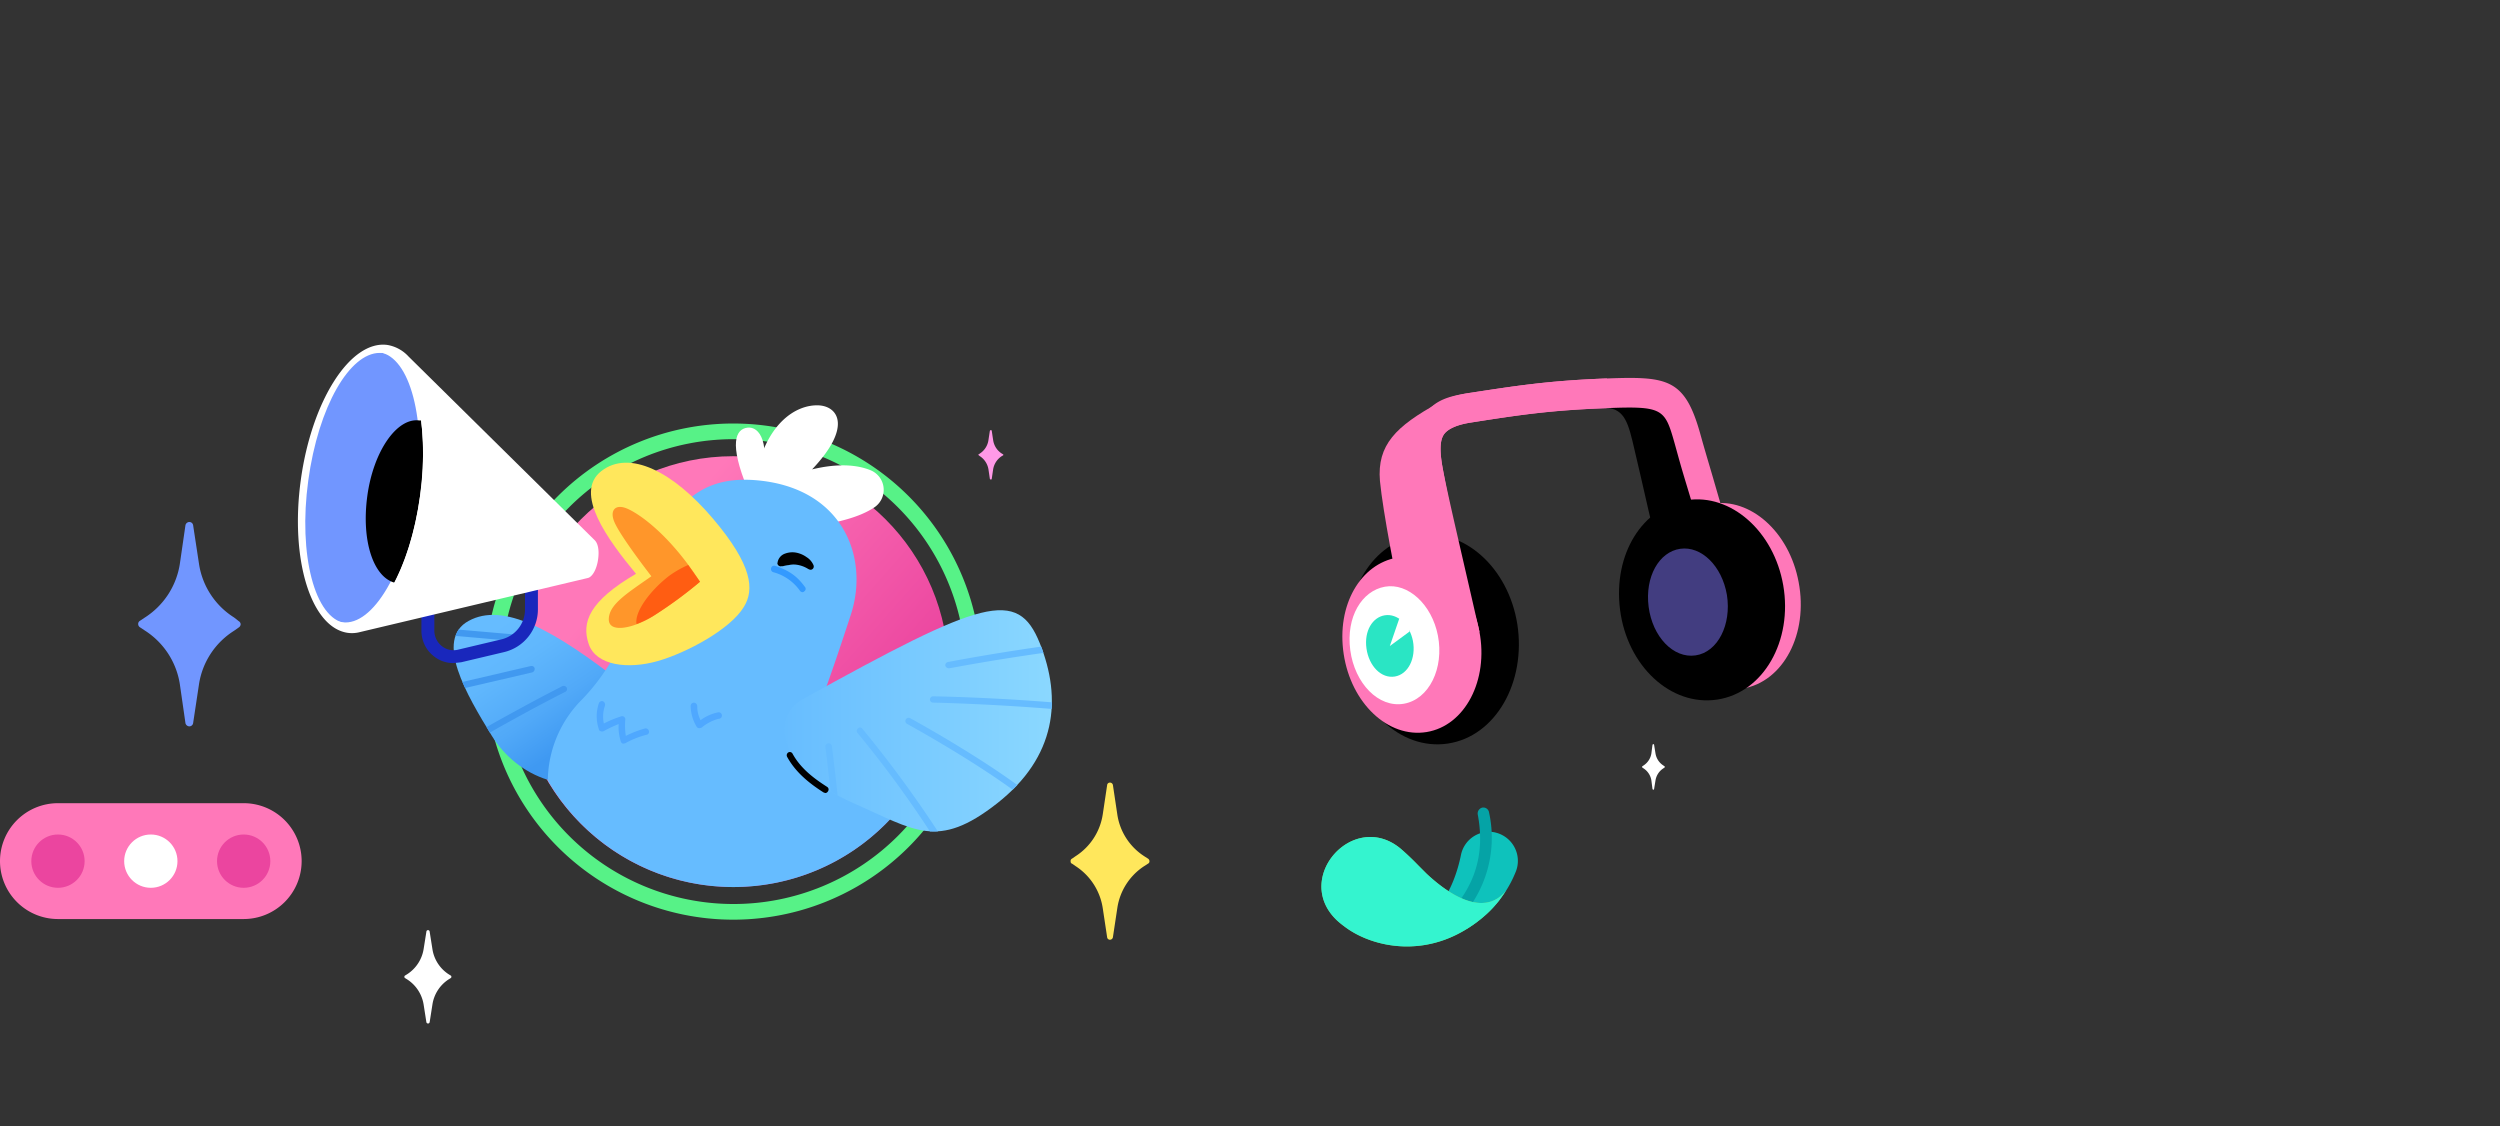 <svg xmlns="http://www.w3.org/2000/svg" xmlns:xlink="http://www.w3.org/1999/xlink" width="910" height="410" viewBox="0 0 910 410">
  <rect x="0" y="0" width="910" height="410" fill="#333333" stroke="none"/>
  <defs>
    <linearGradient id="linear-gradient" x1="305.86" y1="-1799.51" x2="226.81" y2="-1729.49" gradientTransform="matrix(1, 0, 0, -1, 0, -1520.55)" gradientUnits="userSpaceOnUse">
      <stop offset="0" stop-color="#eb459f"/>
      <stop offset="1" stop-color="#ff78b9"/>
    </linearGradient>
    <linearGradient id="linear-gradient-2" x1="181.99" y1="-1747.83" x2="210.04" y2="-1789.24" gradientTransform="matrix(1, 0, 0, -1, 0, -1520.55)" gradientUnits="userSpaceOnUse">
      <stop offset="0" stop-color="#66bcff"/>
      <stop offset="0.3" stop-color="#60b7fd"/>
      <stop offset="0.69" stop-color="#51a9f8"/>
      <stop offset="1" stop-color="#3f99f2"/>
    </linearGradient>
    <linearGradient id="linear-gradient-3" x1="282.89" y1="-1782.93" x2="387.06" y2="-1782.93" gradientTransform="matrix(1, 0, 0, -1, 0, -1520.55)" gradientUnits="userSpaceOnUse">
      <stop offset="0" stop-color="#66bcff"/>
      <stop offset="1" stop-color="#8cd9ff"/>
    </linearGradient>
  </defs>
  <g id="Banner-Product_Features-Right" data-name="Banner-Product&amp;Features-Right">
    <g id="product-right">
      <g>
        <g>
          <path d="M654.7,211.86c3.6,18.8-5.5,36.3-20.4,38.8s-29.2-11.2-32-30.1,6.6-34.9,20.7-37.2S651.3,193.56,654.7,211.86Z" style="fill: #ff78b9"/>
          <path d="M612.1,155.06c-2-7.7-7.2-13.9-14.2-15.9l-15.8,9.3c8.1-.6,10,3.4,12.1,12,4.1,17.1,8,35.7,10.7,44.8l18.9-4.8Z"/>
          <path d="M626,204.06a4.6,4.6,0,0,1-5.1-3.6c-1.5-5.6-4-14.1-6.7-23s-2.8-9.5-4.7-16.3c-3.5-12.4-4.3-13.4-24.6-12.6s-31.4,2.4-49.2,5.2q-8.1,1.2-10.2,4.5c-1.3,2-1.5,5.6-.5,11.4,1.7,9.5,6.4,33.2,9.6,48.6a5.6,5.6,0,0,1-3.7,6.6,4.59,4.59,0,0,1-5.67-3.19,4.13,4.13,0,0,1-.13-.61c-3.2-15.4-7.9-39.3-9.6-48.9-1.1-6.2-1.8-14,2.2-20.1s8.6-7.7,17-9c15.9-2.4,28.3-4.5,50.2-5.3s28.3,0,33.9,19.8c1.9,6.8,2.5,8.7,4.7,16.2,2.6,9,5.1,17.5,6.7,23.3a5.7,5.7,0,0,1-3.3,6.8Z" style="fill: #ff78b9"/>
          <path d="M552.3,227.16c3.3,21.2-7.9,40.9-25.3,43.5s-33.5-12.9-36-34.2,8.9-39.2,25.4-41.7S549,206.56,552.3,227.16Z"/>
          <path d="M511,224.16c-2.8-13.2-7.6-37.7-8.7-49.1-1.1-13.1,5.8-19.9,21.3-28.4l-2.8,20.4,9.3,52.2Z" style="fill: #ff78b9"/>
          <path d="M538.5,229.86c3.4,17.7-5.2,34.3-19.2,36.6s-27.5-10.5-30.2-28.4,6.2-32.8,19.5-35.1S535.3,212.66,538.5,229.86Z" style="fill: #ff78b9"/>
          <path d="M534.7,143.06c-8.4,1.3-13.8,4.2-17,9s-3.3,13.9-2.2,20.1c1.7,9.6,6.4,33.5,9.6,48.9a4.61,4.61,0,0,0,5.19,3.93,4.42,4.42,0,0,0,.61-.13c2.7-.8,5.2,12.4,7.6,5-6-26.5-11.8-50.7-13.5-60.2-1-5.8-.8-9.4.5-11.4s4.8-3.7,10.2-4.5c17.8-2.8,28.9-4.5,49.2-5.2v-10.8C563,138.56,550.6,140.66,534.7,143.06Z" style="fill: #ff78b9"/>
          <path d="M523.4,231.36c2.3,11.9-3.2,23.2-12.4,24.8s-17.9-7.4-19.5-19.5,4.2-21.6,12.6-23.1S521.2,220,523.4,231.36Z" style="fill: #fff"/>
          <path d="M514.3,233.26c1.2,6.3-1.7,12.2-6.6,13s-9.4-3.8-10.3-10.2,2.2-11.4,6.7-12.1S513.1,227.26,514.3,233.26Z" style="fill: #2ae5c4"/>
          <polygon points="509.3 225.26 505.9 235.16 513.1 229.86 512.7 224.76 509.3 225.26" style="fill: #fff"/>
          <path d="M649.1,213.06c3.5,20.2-7.2,39.1-24.1,41.6s-32.7-12.3-35.3-32.7,8.3-37.4,24.3-39.9S645.7,193.36,649.1,213.06Z"/>
          <path d="M628.6,216.56c1.7,10.8-3.3,20.8-11.4,22s-15.7-6.8-17.1-17.7,3.8-20,11.5-21.1S626.8,206,628.6,216.56Z" style="fill: #423d80"/>
          <g>
            <path d="M544.4,303.06h0a10.61,10.61,0,0,1,7.81,12.8,12.23,12.23,0,0,1-.41,1.3,42.53,42.53,0,0,1-18,21l-10.3-7.9c4.7-5.9,7.1-13.2,8.3-19.1A10.5,10.5,0,0,1,544.22,303Z" style="fill: #0ec2bc"/>
            <path d="M529.5,336.26l.4-.3a43.2,43.2,0,0,0,12.1-40.3,2.1,2.1,0,0,0-2.4-1.7,2.2,2.2,0,0,0-1.7,2.5c2.7,14.2-.9,26.2-11,36.6a2.1,2.1,0,0,0,2.6,3.2Z" style="fill: #05a3a6"/>
            <path d="M486.7,335.06c-16.4-15.4,6.1-40.6,23.3-26q3.11,2.7,6.3,6l3,3c10.5,9.8,21.9,14.9,28.9,6.1l-2.3,3.3a39.41,39.41,0,0,1-5.2,5.6c-19.3,17.1-41.1,12-51.3,4.2A31.6,31.6,0,0,1,486.7,335.06Z" style="fill: #73c86e"/>
            <path d="M486.7,335.06c-16.4-15.4,6.1-40.6,23.3-26q3.11,2.7,6.3,6l3,3c10.5,9.8,21.9,14.9,28.9,6.1l-2.3,3.3a39.41,39.41,0,0,1-5.2,5.6c-19.3,17.1-41.1,12-51.3,4.2A31.6,31.6,0,0,1,486.7,335.06Z" style="fill: #34f4cf"/>
          </g>
        </g>
        <g>
          <circle cx="266.9" cy="244.46" r="78.4" style="fill: url(#linear-gradient)"/>
          <path d="M266.9,334.76a90.3,90.3,0,1,1,90.3-90.3A90.3,90.3,0,0,1,266.9,334.76Zm0-174.9a84.6,84.6,0,1,0,84.7,84.6A84.6,84.6,0,0,0,266.9,159.86Z" style="fill: #57f287"/>
          <path d="M170.6,226c-12.6,6.8-.7,27,8.4,41.8s28.8,23.9,49.5,12.4l-1.1-30.8C201.2,228.86,183.1,219.16,170.6,226Z" style="fill: url(#linear-gradient-2)"/>
          <g>
            <path d="M193.7,244.76a1.3,1.3,0,0,0,.9-1.5,1.1,1.1,0,0,0-1.32-.82l-.08,0-24.9,5.8c.3.7.7,1.4,1,2.2Z" style="fill: #4199f0"/>
            <path d="M204.7,249.76c-.1.1-9.3,4.6-27.6,14.9l1.2,2c18.2-10.3,27.3-14.7,27.4-14.8a1.09,1.09,0,0,0,.63-1.42l0-.08A1.3,1.3,0,0,0,204.7,249.76Z" style="fill: #4199f0"/>
            <path d="M189.7,232.36a1.11,1.11,0,0,0-.88-1.29h-.12l-21.8-1.9a16.18,16.18,0,0,0-1.1,2.3l22.7,2h.1a1.1,1.1,0,0,0,1.1-1.1Z" style="fill: #4199f0"/>
          </g>
          <path d="M165.2,241.36a11.31,11.31,0,0,1-7.3-2.5,11.73,11.73,0,0,1-4.5-9.3v-11.7a2.3,2.3,0,0,1,2.3-2.3h0a2.3,2.3,0,0,1,2.4,2.2v11.8a7.21,7.21,0,0,0,2.7,5.6,6.83,6.83,0,0,0,6,1.3l15.6-3.7a11.2,11.2,0,0,0,8.7-11v-12.9a2.3,2.3,0,0,1,2.3-2.3h0a2.3,2.3,0,0,1,2.4,2.2v13a16,16,0,0,1-12.3,15.6l-15.6,3.7Z" style="fill: #1927bc"/>
          <path d="M272.1,155.66c-4.3.5-6.9,5.6.1,22.5l4.4.2C281,160.76,276.3,155.16,272.1,155.66Z" style="fill: #fff"/>
          <path d="M295.6,170.86c14.5-15.3,9.6-22.8,2.6-23.3-8.6-.5-19.8,6.9-23.3,26.8l21.8,17.1c8.1-1.3,16.1-3.1,21.6-6.8a7.7,7.7,0,0,0-1.2-13.4C312.2,169.16,305,168.56,295.6,170.86Z" style="fill: #fff"/>
          <path d="M298.7,255.56s2.8-6.7,11-31.8c6.9-21.1-3.1-46.6-35-49-20.5-1.5-34,9.1-44.7,48.1a74,74,0,0,1-18.2,31.8,42.38,42.38,0,0,0-12.4,29.5,78.3,78.3,0,0,0,142.2-15.9,5.47,5.47,0,0,0,.2-1.2S322.3,261.06,298.7,255.56Z" style="fill: #66bcff"/>
          <path d="M270.8,220.86c3.8-6.2,3.2-15-11.3-32.1s-30.4-25.2-40.6-17.3,2.3,25,12.6,37.4c-17.1,10-19.9,17.7-17.2,25.6s14.4,9.2,25,6.2S265.9,229.06,270.8,220.86Z" style="fill: #ffe75c"/>
          <path d="M254.8,211.76c-11.3-17.5-22.5-25-26.7-26.7s-6.3.8-4.4,5.1,9,13.9,13.4,19.6c-8.8,6.2-15.4,10.2-15.5,15.6s9.4,3.3,16.6-1.4A156,156,0,0,0,254.8,211.76Z" style="fill: #ff962a"/>
          <path d="M292.1,254.56c65.7-36.4,78.3-40.6,86.4-20.4s6.1,41.3-15.6,58.3-29.9,9.7-52.2-.1C283.4,280.46,280.3,261.16,292.1,254.56Z" style="fill: url(#linear-gradient-3)"/>
          <path d="M216.5,196.66h0l-67.8-66.9h0a13.48,13.48,0,0,0-7.7-4.2c-13.4-1.8-27.5,20.1-31.5,49.1s3.7,53.8,17.1,55.7a11.4,11.4,0,0,0,4.5-.3h0l83-19.7h0c1.6-.5,3.1-3.2,3.6-6.7S217.6,197.76,216.5,196.66Z" style="fill: #fff"/>
          <ellipse cx="131.33" cy="177.36" rx="49.6" ry="20.5" transform="translate(-62.22 283.4) rotate(-82.2)" style="fill: #7196ff"/>
          <path d="M153.3,153.06h-.6c-8.2-1.2-16.8,11.2-19,27.5s2.2,29.3,9.8,31.5c4.3-8.2,7.7-19.2,9.4-31.4A106.7,106.7,0,0,0,153.3,153.06Z"/>
          <path d="M21.1,292.36H88.7a21.09,21.09,0,0,1,21.1,21.08h0a21.1,21.1,0,0,1-21.1,21.09H21.1A21.1,21.1,0,0,1,0,313.44H0A21.09,21.09,0,0,1,21.1,292.36Z" style="fill: #ff78b9"/>
          <circle cx="21.1" cy="313.46" r="9.7" style="fill: #eb459f"/>
          <circle cx="54.9" cy="313.46" r="9.7" style="fill: #fff"/>
          <circle cx="88.7" cy="313.46" r="9.7" style="fill: #eb459f"/>
          <path d="M283,205a4.11,4.11,0,0,1,2.8-3.5,7.61,7.61,0,0,1,4.2-.3,9.57,9.57,0,0,1,3.6,1.6,6.41,6.41,0,0,1,2.5,2.9,1.2,1.2,0,0,1-.58,1.59h0a1.09,1.09,0,0,1-1.1-.1h-.1a10.67,10.67,0,0,0-5-1.7,7.75,7.75,0,0,0-2.2.2,11.61,11.61,0,0,0-2.1.4h-.5a1.21,1.21,0,0,1-1.5-.8h0S282.9,205.16,283,205Z"/>
          <path d="M292.1,215.56a1.2,1.2,0,0,1-.9-.5,17.37,17.37,0,0,0-9.8-6.8,1.2,1.2,0,0,1-.7-1.5,1.1,1.1,0,0,1,1.32-.82l.08,0c5.7,1.9,8.3,4.2,10.9,7.7a1.1,1.1,0,0,1-.14,1.55l-.06,0A.89.89,0,0,1,292.1,215.56Z" style="fill: #339aff"/>
          <g>
            <path d="M345.3,243.26h.2c.2,0,13.9-2.7,34.3-5.6a20.86,20.86,0,0,0-.8-2.3c-20.2,2.9-33.8,5.6-33.9,5.6a1.2,1.2,0,0,0-1,1.37v0A1.39,1.39,0,0,0,345.3,243.26Z" style="fill: #66bcff"/>
            <path d="M302.8,271.56a1.2,1.2,0,0,0-1.3-1,1.29,1.29,0,0,0-1.1,1.3c.1.1.9,6.9,1.9,16.2l2.6,1.5C303.8,279.26,302.8,271.66,302.8,271.56Z" style="fill: #66bcff"/>
            <path d="M313.9,265.26a1,1,0,0,0-1.6-.1,1.09,1.09,0,0,0-.25,1.53l.05.07a397.62,397.62,0,0,1,26.4,35.9h2.9A424.37,424.37,0,0,0,313.9,265.26Z" style="fill: #66bcff"/>
            <path d="M370.3,285.76c-16.4-12-38.9-24.3-39.1-24.4a1.19,1.19,0,0,0-1.1,2.1c.2.1,22.3,12.2,38.5,24Z" style="fill: #66bcff"/>
            <path d="M339.6,253.46h0a1.15,1.15,0,0,0-.1,2.29h.1c.2,0,19.8.4,43.2,2.3,0-.8.1-1.6.1-2.4C359.5,253.76,339.9,253.46,339.6,253.46Z" style="fill: #66bcff"/>
          </g>
          <path d="M300.4,288.66l-.6-.2c-4.4-2.8-10-6.9-13.3-13a1.2,1.2,0,0,1,.5-1.6,1.1,1.1,0,0,1,1.48.47l0,0c3.1,5.7,8.4,9.4,12.6,12.1a1.09,1.09,0,0,1,.36,1.51l-.06.09A1.1,1.1,0,0,1,300.4,288.66Z"/>
          <path d="M227.1,270.66h-.4a1,1,0,0,1-.7-.7,16.74,16.74,0,0,1-.8-6.4,44.54,44.54,0,0,0-5.5,2.6c-.4.1-.7.2-1,0a.79.79,0,0,1-.7-.7,14.46,14.46,0,0,1,0-9.5,1.19,1.19,0,0,1,1.5-.7,1.39,1.39,0,0,1,.7,1.6,12.18,12.18,0,0,0-.4,6.5,38.86,38.86,0,0,1,6.3-2.6,1.1,1.1,0,0,1,1.1.2,1,1,0,0,1,.4,1,24.78,24.78,0,0,0,.2,5.9,38.08,38.08,0,0,1,7-2.7,1.2,1.2,0,0,1,1.4.9,1.1,1.1,0,0,1-.72,1.38l-.08,0a31.68,31.68,0,0,0-7.8,3.1Z" style="fill: #4fa8ff"/>
          <path d="M254.6,265.06h-.1a1.13,1.13,0,0,1-.9-.5,15,15,0,0,1-2.2-7.6,1.2,1.2,0,0,1,1.2-1.2,1.31,1.31,0,0,1,1.2,1.2,11.34,11.34,0,0,0,1.2,5.2,15.72,15.72,0,0,1,6.1-2.8,1.21,1.21,0,0,1,1.58.63,1.19,1.19,0,0,1-.63,1.57,1.15,1.15,0,0,1-.55.1,15.57,15.57,0,0,0-6.1,3.2Z" style="fill: #4fa8ff"/>
          <path d="M231.7,227.16a35.66,35.66,0,0,0,6.5-3.2,156,156,0,0,0,16.6-12.2l-4.3-6.1a36.5,36.5,0,0,0-7,4C236.6,215,230.9,222.76,231.7,227.16Z" style="fill: #ff5d12"/>
          <path d="M138.2,128.46h1.1c11.3,1.6,17.3,24.8,13.6,52s-15,46.4-25.9,46.4h-1.2c-11.2-1.6-17.3-24.8-13.6-51.9s15.1-46.5,26-46.5m0-1.8h0c-12.1,0-24,20.6-27.8,48s2.7,52.3,15.1,54H127c12.1,0,24-20.6,27.8-48s-2.8-52.3-15.2-54Z" style="fill: #fff"/>
        </g>
        <path d="M163.2,354.56a13.3,13.3,0,0,1-5.8-9.1l-1-6.3a.6.6,0,0,0-.6-.6h0a.6.6,0,0,0-.6.6l-1,6.3a13.42,13.42,0,0,1-5.9,9.1l-.8.5a.49.49,0,0,0-.3.5h0a.5.5,0,0,0,.3.5l.8.5a13.42,13.42,0,0,1,5.9,9.1l1,6.4a.6.6,0,0,0,.6.5h0a.6.6,0,0,0,.6-.5l1-6.4a13.3,13.3,0,0,1,5.8-9.1l.8-.5a.5.5,0,0,0,.3-.5h0a.49.49,0,0,0-.3-.5Z" style="fill: #fff"/>
        <path d="M416.5,311.66a21.91,21.91,0,0,1-9.8-15.2l-1.6-10.7a1.1,1.1,0,0,0-1.1-.9h0a1,1,0,0,0-1,.9l-1.6,10.7a22,22,0,0,1-9.9,15.2l-1.3.9a.89.89,0,0,0-.5.9h0c0,.4.1.8.5.9l1.3.9a22.21,22.21,0,0,1,9.9,15.3l1.6,10.6a1,1,0,0,0,1,.9h0a1.1,1.1,0,0,0,1.1-.9l1.6-10.6a22.09,22.09,0,0,1,9.8-15.3l1.4-.9a.9.9,0,0,0,.5-.9h0a1.09,1.09,0,0,0-.5-.9Z" style="fill: #ffe75c"/>
        <path d="M364.6,165.06a7,7,0,0,1-3.1-4.9l-.5-3.3a.29.29,0,0,0-.3-.3h0c-.2,0-.3.1-.4.3l-.5,3.3a7,7,0,0,1-3.1,4.9l-.4.3a.2.2,0,0,0-.2.2h0l.2.2.4.3a7.11,7.11,0,0,1,3.1,4.8l.5,3.4c.1.2.2.3.4.3h0a.3.3,0,0,0,.3-.3h0l.5-3.4a7.11,7.11,0,0,1,3.1-4.8l.5-.3c.1,0,.1-.1.1-.2h0c0-.1,0-.2-.1-.2Z" style="fill: #ff99e7"/>
        <path d="M605.5,278.66a6.42,6.42,0,0,1-2.9-4.4l-.5-3.1a.29.29,0,0,0-.3-.3h0q-.19,0-.3.3l-.4,3.1a6.42,6.42,0,0,1-2.9,4.4l-.4.3c-.1,0-.1.1-.1.2h0c0,.1,0,.2.1.2l.4.3a6.4,6.4,0,0,1,2.9,4.4l.4,3.1q.11.3.3.3h0a.3.3,0,0,0,.3-.3h0l.5-3.1a6.4,6.4,0,0,1,2.9-4.4l.4-.3c.1,0,.1-.1.1-.2h0c0-.1,0-.2-.1-.2Z" style="fill: #fff"/>
        <path d="M85.2,224.76A28,28,0,0,1,72.4,205l-2.1-13.8a1.39,1.39,0,0,0-1.4-1.2h0a1.5,1.5,0,0,0-1.4,1.2l-2,13.8a28.31,28.31,0,0,1-12.8,19.8L50.9,226a1.29,1.29,0,0,0-.6,1.1h0a1.4,1.4,0,0,0,.6,1.2l1.8,1.2a28.29,28.29,0,0,1,12.8,19.8l2,13.9a1.5,1.5,0,0,0,1.4,1.2h0a1.4,1.4,0,0,0,1.4-1.2l2.1-13.9a28,28,0,0,1,12.8-19.7l1.7-1.2a1.48,1.48,0,0,0,.7-1.2h0a1.41,1.41,0,0,0-.7-1.1Z" style="fill: #7196ff"/>
      </g>
    </g>
  </g>
</svg>
